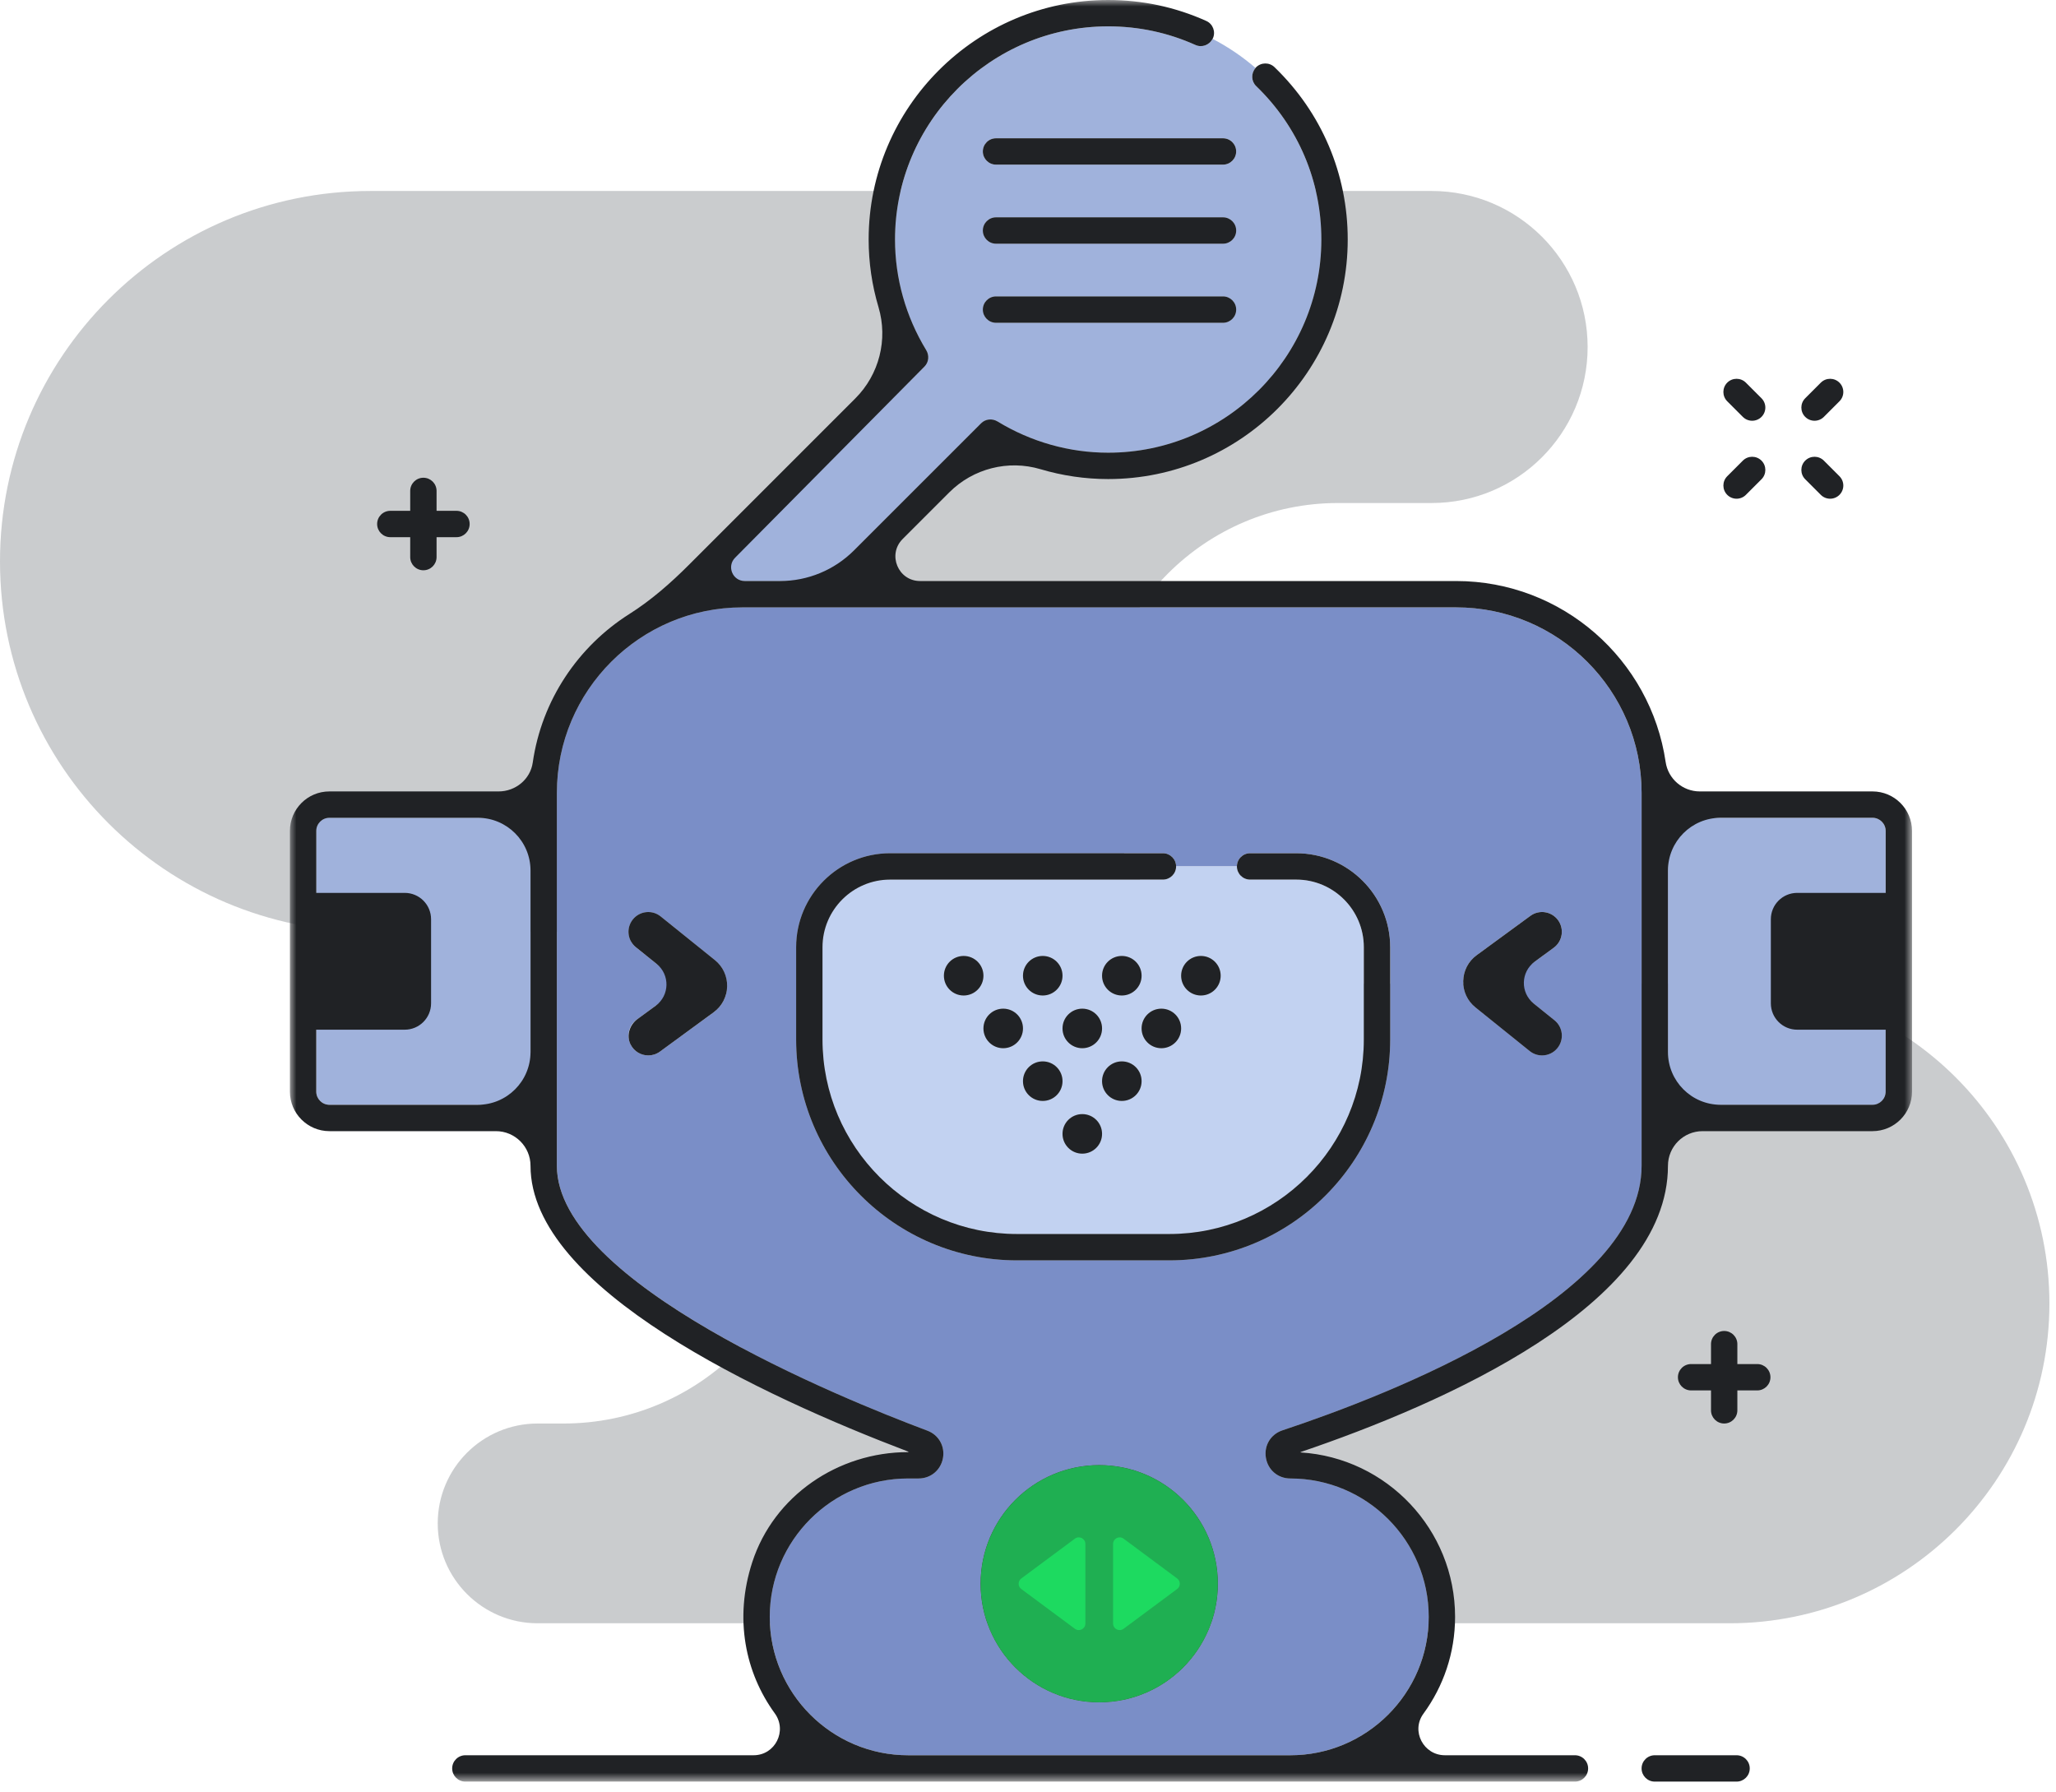 <svg width="156" height="136" viewBox="0 0 156 136" fill="none" xmlns="http://www.w3.org/2000/svg">
<path d="M40.791 123.167H131.237C144.637 123.167 155.5 112.304 155.5 98.904C155.5 85.504 144.637 74.642 131.237 74.642H101.523C91.451 74.642 83.286 66.477 83.286 56.404C83.286 46.332 91.451 38.167 101.523 38.167H108.624C115.162 38.167 120.462 32.867 120.462 26.329C120.462 19.791 115.162 14.491 108.624 14.491H28.105C12.583 14.491 0 27.074 0 42.597C0 58.118 12.583 70.702 28.105 70.702H42.752C53.054 70.702 61.406 79.054 61.406 89.356C61.406 99.658 53.054 108.011 42.752 108.011H40.791C36.606 108.011 33.213 111.403 33.213 115.589C33.213 119.773 36.606 123.167 40.791 123.167Z" fill="#4F545C" fill-opacity="0.3"/>
<path d="M143.075 67.748V63.05C143.075 62.498 142.626 62.05 142.075 62.05H126.556V83.827H142.075C142.626 83.827 143.075 83.379 143.075 82.827V78.129V67.748ZM93.796 11.492C93.796 12.044 93.348 12.492 92.796 12.492H75.574C75.022 12.492 74.574 12.044 74.574 11.492C74.574 10.938 75.022 10.492 75.574 10.492H92.796C93.348 10.492 93.796 10.938 93.796 11.492ZM92.796 18.491H75.574C75.022 18.491 74.574 18.044 74.574 17.491C74.574 16.939 75.022 16.491 75.574 16.491H92.796C93.348 16.491 93.796 16.939 93.796 17.491C93.796 18.044 93.348 18.491 92.796 18.491ZM92.796 24.491H75.574C75.022 24.491 74.574 24.044 74.574 23.491C74.574 22.939 75.022 22.491 75.574 22.491H92.796C93.348 22.491 93.796 22.939 93.796 23.491C93.796 24.044 93.348 24.491 92.796 24.491ZM90.706 3.413C88.62 2.475 86.392 2 84.084 2C75.165 2 67.909 9.256 67.909 18.175C67.909 21.131 68.732 24.041 70.289 26.587C70.53 26.982 70.469 27.489 70.143 27.816L53.627 44.331L56.324 44.087H62.473L74.443 32.117C74.77 31.79 75.277 31.73 75.672 31.971C78.22 33.526 81.129 34.349 84.084 34.349C93.003 34.349 100.259 27.095 100.259 18.175C100.259 13.745 98.503 9.611 95.315 6.535C94.928 6.161 94.914 5.555 95.267 5.157C94.271 4.3 93.179 3.557 92.004 2.945C91.765 3.42 91.196 3.632 90.706 3.413ZM40.253 83.827V62.05H24.997C24.444 62.05 23.997 62.498 23.997 63.05V67.748V78.129V82.827C23.997 83.38 24.444 83.827 24.997 83.827H40.253Z" fill="#A0B2DC"/>
<path d="M117.005 80.081C116.675 80.081 116.342 79.973 116.066 79.749L111.953 76.438C111.343 75.948 111.003 75.217 111.021 74.434C111.039 73.65 111.412 72.935 112.045 72.474L116.12 69.491C116.788 69 117.726 69.146 118.216 69.815C118.706 70.483 118.56 71.422 117.892 71.911L114.341 74.511L117.946 77.413C118.592 77.932 118.694 78.876 118.174 79.521C117.878 79.89 117.443 80.081 117.005 80.081ZM105.482 78.873C105.482 88.114 97.963 95.632 88.722 95.632H77.166C67.925 95.632 60.407 88.114 60.407 78.873V71.869C60.407 67.938 63.605 64.74 67.535 64.74H88.237C88.79 64.74 89.237 65.187 89.237 65.74H93.851C93.851 65.187 94.298 64.74 94.851 64.74H98.353C102.284 64.74 105.482 67.938 105.482 71.869V78.873ZM83.405 129.167C78.434 129.167 74.405 125.138 74.405 120.167C74.405 115.196 78.434 111.167 83.405 111.167C88.376 111.167 92.405 115.196 92.405 120.167C92.405 125.138 88.376 129.167 83.405 129.167ZM54.151 76.809L50.073 79.792C49.806 79.987 49.496 80.081 49.189 80.081C48.727 80.081 48.271 79.868 47.977 79.467C47.488 78.798 47.633 77.859 48.302 77.37L51.853 74.772L48.247 71.869C47.602 71.35 47.5 70.405 48.019 69.761C48.539 69.116 49.483 69.014 50.129 69.533L54.241 72.845C54.851 73.335 55.19 74.065 55.172 74.849C55.155 75.631 54.782 76.346 54.151 76.809ZM124.557 60.156C124.557 52.397 118.245 46.086 110.486 46.086H56.324C48.566 46.086 42.254 52.397 42.254 60.156V88.455C42.254 97.338 63.767 106.082 70.361 108.551C71.223 108.873 71.711 109.731 71.547 110.637C71.382 111.546 70.622 112.181 69.697 112.181H68.905C63.115 112.181 58.405 116.891 58.405 122.681C58.405 128.471 63.115 133.181 68.905 133.181H97.905C103.694 133.181 108.405 128.471 108.405 122.681C108.405 116.891 103.694 112.181 97.905 112.181C96.963 112.181 96.199 111.531 96.049 110.602C95.899 109.677 96.416 108.824 97.306 108.528C105.5 105.808 124.557 98.403 124.557 88.455V60.156Z" fill="#7A8EC7"/>
<path d="M89.619 78.034C89.619 78.862 88.948 79.534 88.119 79.534C87.29 79.534 86.619 78.862 86.619 78.034C86.619 77.204 87.29 76.534 88.119 76.534C88.948 76.534 89.619 77.204 89.619 78.034ZM91.119 72.534C91.948 72.534 92.619 73.204 92.619 74.034C92.619 74.862 91.948 75.534 91.119 75.534C90.29 75.534 89.619 74.862 89.619 74.034C89.619 73.204 90.29 72.534 91.119 72.534ZM85.119 83.534C84.29 83.534 83.619 82.862 83.619 82.034C83.619 81.204 84.29 80.534 85.119 80.534C85.948 80.534 86.619 81.204 86.619 82.034C86.619 82.862 85.948 83.534 85.119 83.534ZM82.119 87.534C81.29 87.534 80.619 86.862 80.619 86.034C80.619 85.204 81.29 84.534 82.119 84.534C82.948 84.534 83.619 85.204 83.619 86.034C83.619 86.862 82.948 87.534 82.119 87.534ZM79.119 83.534C78.29 83.534 77.619 82.862 77.619 82.034C77.619 81.204 78.29 80.534 79.119 80.534C79.948 80.534 80.619 81.204 80.619 82.034C80.619 82.862 79.948 83.534 79.119 83.534ZM76.119 79.534C75.29 79.534 74.619 78.862 74.619 78.034C74.619 77.204 75.29 76.534 76.119 76.534C76.948 76.534 77.619 77.204 77.619 78.034C77.619 78.862 76.948 79.534 76.119 79.534ZM73.119 75.534C72.29 75.534 71.619 74.862 71.619 74.034C71.619 73.204 72.29 72.534 73.119 72.534C73.948 72.534 74.619 73.204 74.619 74.034C74.619 74.862 73.948 75.534 73.119 75.534ZM79.119 72.534C79.948 72.534 80.619 73.204 80.619 74.034C80.619 74.862 79.948 75.534 79.119 75.534C78.29 75.534 77.619 74.862 77.619 74.034C77.619 73.204 78.29 72.534 79.119 72.534ZM82.119 76.534C82.948 76.534 83.619 77.204 83.619 78.034C83.619 78.862 82.948 79.534 82.119 79.534C81.29 79.534 80.619 78.862 80.619 78.034C80.619 77.204 81.29 76.534 82.119 76.534ZM85.119 72.534C85.948 72.534 86.619 73.204 86.619 74.034C86.619 74.862 85.948 75.534 85.119 75.534C84.29 75.534 83.619 74.862 83.619 74.034C83.619 73.204 84.29 72.534 85.119 72.534ZM88.237 66.74H67.535C64.707 66.74 62.407 69.041 62.407 71.87V78.874C62.407 87.011 69.028 93.632 77.166 93.632H88.722C96.86 93.632 103.481 87.011 103.481 78.874V71.87C103.481 69.041 101.181 66.74 98.353 66.74H94.85C94.298 66.74 93.85 66.293 93.85 65.74H89.237C89.237 66.293 88.789 66.74 88.237 66.74Z" fill="#C2D2F1"/>
<path d="M98.353 64.74H94.851C94.298 64.74 93.851 65.188 93.851 65.74C93.851 66.293 94.298 66.74 94.851 66.74H98.353C101.181 66.74 103.481 69.041 103.481 71.87V78.874C103.481 87.011 96.86 93.632 88.722 93.632H77.166C69.028 93.632 62.407 87.011 62.407 78.874V71.87C62.407 69.041 64.707 66.74 67.535 66.74H88.237C88.789 66.74 89.237 66.293 89.237 65.74C89.237 65.188 88.79 64.74 88.237 64.74H67.535C63.604 64.74 60.407 67.939 60.407 71.87V78.874C60.407 88.115 67.925 95.632 77.166 95.632H88.722C97.963 95.632 105.481 88.115 105.481 78.874V71.87C105.481 67.939 102.284 64.74 98.353 64.74ZM74.573 11.492C74.573 12.044 75.021 12.492 75.573 12.492H92.795C93.347 12.492 93.795 12.044 93.795 11.492C93.795 10.938 93.347 10.492 92.795 10.492H75.573C75.021 10.492 74.573 10.938 74.573 11.492ZM92.796 22.491H75.574C75.022 22.491 74.574 22.939 74.574 23.491C74.574 24.044 75.022 24.491 75.574 24.491H92.796C93.348 24.491 93.796 24.044 93.796 23.491C93.796 22.939 93.348 22.491 92.796 22.491ZM92.796 16.491H75.574C75.022 16.491 74.574 16.939 74.574 17.491C74.574 18.044 75.022 18.491 75.574 18.491H92.796C93.348 18.491 93.796 18.044 93.796 17.491C93.796 16.939 93.348 16.491 92.796 16.491ZM83.404 111.167C78.433 111.167 74.404 115.196 74.404 120.167C74.404 125.138 78.433 129.167 83.404 129.167C88.376 129.167 92.404 125.138 92.404 120.167C92.404 115.196 88.376 111.167 83.404 111.167Z" fill="#202225"/>
<path fill-rule="evenodd" clip-rule="evenodd" d="M83.404 111.167C78.433 111.167 74.404 115.196 74.404 120.167C74.404 125.138 78.433 129.167 83.404 129.167C88.376 129.167 92.404 125.138 92.404 120.167C92.404 115.196 88.376 111.167 83.404 111.167Z" fill="#1FAF52"/>
<path d="M82.354 123.184V117.15C82.354 116.739 81.886 116.503 81.556 116.748L77.492 119.766C77.223 119.965 77.223 120.369 77.492 120.569L81.556 123.585C81.886 123.83 82.354 123.595 82.354 123.184ZM85.253 123.585L89.316 120.568C89.586 120.368 89.586 119.965 89.316 119.766L85.253 116.748C84.923 116.503 84.455 116.738 84.455 117.149V123.184C84.455 123.595 84.923 123.83 85.253 123.585Z" fill="#1DDA60"/>
<path d="M73.119 72.534C72.29 72.534 71.619 73.204 71.619 74.034C71.619 74.862 72.29 75.534 73.119 75.534C73.948 75.534 74.619 74.862 74.619 74.034C74.619 73.204 73.948 72.534 73.119 72.534ZM79.119 75.534C79.948 75.534 80.619 74.862 80.619 74.034C80.619 73.204 79.948 72.534 79.119 72.534C78.29 72.534 77.619 73.204 77.619 74.034C77.619 74.862 78.29 75.534 79.119 75.534ZM85.119 75.534C85.948 75.534 86.619 74.862 86.619 74.034C86.619 73.204 85.948 72.534 85.119 72.534C84.29 72.534 83.619 73.204 83.619 74.034C83.619 74.862 84.29 75.534 85.119 75.534ZM91.119 75.534C91.948 75.534 92.619 74.862 92.619 74.034C92.619 73.204 91.948 72.534 91.119 72.534C90.29 72.534 89.619 73.204 89.619 74.034C89.619 74.862 90.29 75.534 91.119 75.534ZM76.119 76.534C75.29 76.534 74.619 77.204 74.619 78.034C74.619 78.862 75.29 79.534 76.119 79.534C76.948 79.534 77.619 78.862 77.619 78.034C77.619 77.204 76.948 76.534 76.119 76.534ZM82.119 79.534C82.948 79.534 83.619 78.862 83.619 78.034C83.619 77.204 82.948 76.534 82.119 76.534C81.29 76.534 80.619 77.204 80.619 78.034C80.619 78.862 81.29 79.534 82.119 79.534ZM86.619 78.034C86.619 78.862 87.29 79.534 88.119 79.534C88.948 79.534 89.619 78.862 89.619 78.034C89.619 77.204 88.948 76.534 88.119 76.534C87.29 76.534 86.619 77.204 86.619 78.034ZM79.119 80.534C78.29 80.534 77.619 81.204 77.619 82.034C77.619 82.862 78.29 83.534 79.119 83.534C79.948 83.534 80.619 82.862 80.619 82.034C80.619 81.204 79.948 80.534 79.119 80.534ZM85.119 80.534C84.29 80.534 83.619 81.204 83.619 82.034C83.619 82.862 84.29 83.534 85.119 83.534C85.948 83.534 86.619 82.862 86.619 82.034C86.619 81.204 85.948 80.534 85.119 80.534ZM82.119 84.534C81.29 84.534 80.619 85.204 80.619 86.034C80.619 86.862 81.29 87.534 82.119 87.534C82.948 87.534 83.619 86.862 83.619 86.034C83.619 85.204 82.948 84.534 82.119 84.534ZM131.763 133.181H125.556C125.004 133.181 124.556 133.628 124.556 134.181C124.556 134.734 125.004 135.181 125.556 135.181H131.763C132.315 135.181 132.763 134.734 132.763 134.181C132.763 133.628 132.315 133.181 131.763 133.181ZM137.679 31.925C137.935 31.925 138.191 31.827 138.386 31.632L139.569 30.448C139.96 30.058 139.96 29.425 139.569 29.034C139.179 28.644 138.545 28.644 138.155 29.034L136.972 30.218C136.581 30.609 136.581 31.241 136.972 31.632C137.167 31.827 137.423 31.925 137.679 31.925ZM131.763 37.841C132.019 37.841 132.275 37.743 132.47 37.548L133.654 36.364C134.044 35.974 134.044 35.341 133.654 34.95C133.263 34.56 132.63 34.56 132.24 34.95L131.056 36.134C130.665 36.525 130.665 37.157 131.056 37.548C131.251 37.743 131.507 37.841 131.763 37.841ZM138.155 37.548C138.35 37.743 138.606 37.841 138.862 37.841C139.118 37.841 139.374 37.743 139.569 37.548C139.96 37.157 139.96 36.525 139.569 36.134L138.386 34.95C137.995 34.56 137.363 34.56 136.972 34.95C136.581 35.341 136.581 35.974 136.972 36.364L138.155 37.548ZM132.239 31.632C132.434 31.827 132.69 31.925 132.946 31.925C133.202 31.925 133.458 31.827 133.653 31.632C134.044 31.241 134.044 30.609 133.653 30.218L132.469 29.034C132.079 28.644 131.446 28.644 131.055 29.034C130.665 29.425 130.665 30.058 131.055 30.448L132.239 31.632ZM133.333 103.499H131.823V101.989C131.823 101.436 131.375 100.989 130.823 100.989C130.271 100.989 129.823 101.436 129.823 101.989V103.499H128.313C127.761 103.499 127.313 103.946 127.313 104.499C127.313 105.052 127.761 105.499 128.313 105.499H129.823V107.01C129.823 107.562 130.271 108.01 130.823 108.01C131.375 108.01 131.823 107.562 131.823 107.01V105.499H133.333C133.885 105.499 134.333 105.052 134.333 104.499C134.333 103.946 133.885 103.499 133.333 103.499ZM29.615 40.759H31.125V42.27C31.125 42.822 31.573 43.27 32.125 43.27C32.678 43.27 33.125 42.822 33.125 42.27V40.759H34.635C35.187 40.759 35.635 40.312 35.635 39.759C35.635 39.206 35.187 38.759 34.635 38.759H33.125V37.249C33.125 36.697 32.678 36.249 32.125 36.249C31.573 36.249 31.125 36.697 31.125 37.249V38.759H29.615C29.063 38.759 28.615 39.206 28.615 39.759C28.615 40.312 29.063 40.759 29.615 40.759ZM117.946 77.413L116.369 76.143C115.345 75.319 115.382 73.749 116.442 72.973L117.891 71.911C118.56 71.422 118.705 70.483 118.216 69.815C117.726 69.146 116.787 69 116.12 69.491L112.044 72.474C111.412 72.935 111.039 73.65 111.021 74.434C111.003 75.217 111.342 75.948 111.953 76.438L116.065 79.749C116.342 79.973 116.675 80.081 117.005 80.081C117.443 80.081 117.878 79.89 118.174 79.521C118.694 78.876 118.592 77.932 117.946 77.413ZM50.128 69.534C49.482 69.013 48.539 69.117 48.019 69.761C47.499 70.406 47.601 71.35 48.246 71.87L49.823 73.138C50.847 73.963 50.811 75.534 49.75 76.311L48.368 77.322C47.766 77.763 47.507 78.581 47.842 79.246C48.115 79.79 48.648 80.082 49.188 80.082C49.496 80.082 49.806 79.987 50.073 79.793L54.15 76.808C54.782 76.346 55.154 75.632 55.172 74.849C55.19 74.066 54.85 73.335 54.241 72.846L50.128 69.534Z" fill="#202225"/>
<mask id="mask0" mask-type="alpha" maskUnits="userSpaceOnUse" x="21" y="0" width="125" height="136">
<path d="M21.997 0H145.076V135.181H21.997V0Z" fill="white"/>
</mask>
<g mask="url(#mask0)">
<path d="M23.997 82.827V78.129H30.708C31.813 78.129 32.708 77.234 32.708 76.129V69.748C32.708 68.642 31.813 67.748 30.708 67.748H23.997V63.05C23.997 62.498 24.445 62.05 24.997 62.05H36.253C38.462 62.05 40.253 63.841 40.253 66.05V79.827C40.253 82.036 38.462 83.827 36.253 83.827H24.997C24.445 83.827 23.997 83.38 23.997 82.827ZM97.306 108.528C96.416 108.824 95.899 109.677 96.049 110.601C96.199 111.531 96.962 112.181 97.905 112.181C103.694 112.181 108.405 116.89 108.405 122.681C108.405 128.471 103.694 133.181 97.905 133.181H68.905C63.115 133.181 58.405 128.471 58.405 122.681C58.405 116.89 63.115 112.181 68.905 112.181H69.697C70.622 112.181 71.382 111.546 71.547 110.637C71.711 109.731 71.223 108.873 70.361 108.551C63.767 106.082 42.253 97.338 42.253 88.455V60.156C42.253 52.397 48.565 46.086 56.324 46.086H110.486C118.245 46.086 124.557 52.397 124.557 60.156V88.455C124.557 98.403 105.499 105.807 97.306 108.528ZM142.076 83.827H130.557C128.347 83.827 126.557 82.036 126.557 79.827V66.05C126.557 63.841 128.347 62.05 130.557 62.05H142.076C142.628 62.05 143.076 62.498 143.076 63.05V67.748H136.364C135.259 67.748 134.364 68.642 134.364 69.748V76.129C134.364 77.234 135.259 78.129 136.364 78.129H143.076V82.827C143.076 83.38 142.628 83.827 142.076 83.827ZM142.076 60.05H128.973C127.674 60.05 126.569 59.099 126.381 57.814C125.244 50.059 118.551 44.086 110.486 44.086H69.81C68.146 44.086 67.312 42.074 68.489 40.897L72.028 37.358C73.838 35.549 76.493 34.871 78.947 35.6C80.61 36.095 82.339 36.349 84.083 36.349C94.105 36.349 102.259 28.196 102.259 18.175C102.259 13.197 100.286 8.553 96.704 5.096C96.307 4.712 95.674 4.724 95.289 5.121C95.279 5.132 95.276 5.146 95.267 5.157C94.914 5.556 94.928 6.161 95.315 6.535C98.503 9.611 100.259 13.745 100.259 18.175C100.259 27.094 93.002 34.349 84.083 34.349C81.136 34.349 78.236 33.531 75.693 31.982C75.29 31.737 74.777 31.782 74.443 32.116L64.793 41.765C63.308 43.251 61.293 44.086 59.192 44.086H56.511C55.589 44.086 55.126 42.974 55.774 42.32L70.143 27.815C70.476 27.482 70.521 26.969 70.276 26.566C68.727 24.024 67.909 21.123 67.909 18.175C67.909 9.256 75.164 2 84.083 2C86.392 2 88.62 2.475 90.706 3.413C91.196 3.632 91.765 3.42 92.004 2.945C92.01 2.932 92.022 2.924 92.028 2.911C92.255 2.407 92.03 1.815 91.526 1.589C89.181 0.534 86.677 0 84.083 0C74.062 0 65.909 8.153 65.909 18.175C65.909 19.919 66.163 21.648 66.658 23.31C67.387 25.764 66.709 28.42 64.899 30.229L52.261 42.868C50.881 44.248 49.406 45.542 47.757 46.586C43.87 49.045 41.104 53.119 40.422 57.862C40.24 59.131 39.117 60.05 37.836 60.05H24.992C23.335 60.05 21.997 61.392 21.997 63.05V82.827C21.997 84.484 23.34 85.827 24.997 85.827H37.625C39.077 85.827 40.253 87.004 40.253 88.455C40.253 97.779 57.865 105.94 68.915 110.143C68.936 110.151 68.929 110.181 68.907 110.181H68.905C63.588 110.181 58.716 113.488 57.074 118.544C55.684 122.824 56.556 126.936 58.787 130.002C59.75 131.327 58.817 133.181 57.179 133.181H35.309C34.757 133.181 34.309 133.628 34.309 134.181C34.309 134.733 34.757 135.181 35.309 135.181H68.905H97.905H119.5C120.052 135.181 120.5 134.733 120.5 134.181C120.5 133.628 120.052 133.181 119.5 133.181H109.631C108.009 133.181 107.044 131.339 108.002 130.03C109.512 127.968 110.405 125.428 110.405 122.681C110.405 116.054 105.221 110.616 98.694 110.205C98.675 110.204 98.669 110.181 98.687 110.174C109.442 106.525 126.557 99.051 126.557 88.455C126.557 87.004 127.733 85.827 129.185 85.827H142.076C143.732 85.827 145.076 84.484 145.076 82.827V63.05C145.076 61.392 143.732 60.05 142.076 60.05Z" fill="#202225"/>
</g>
</svg>
